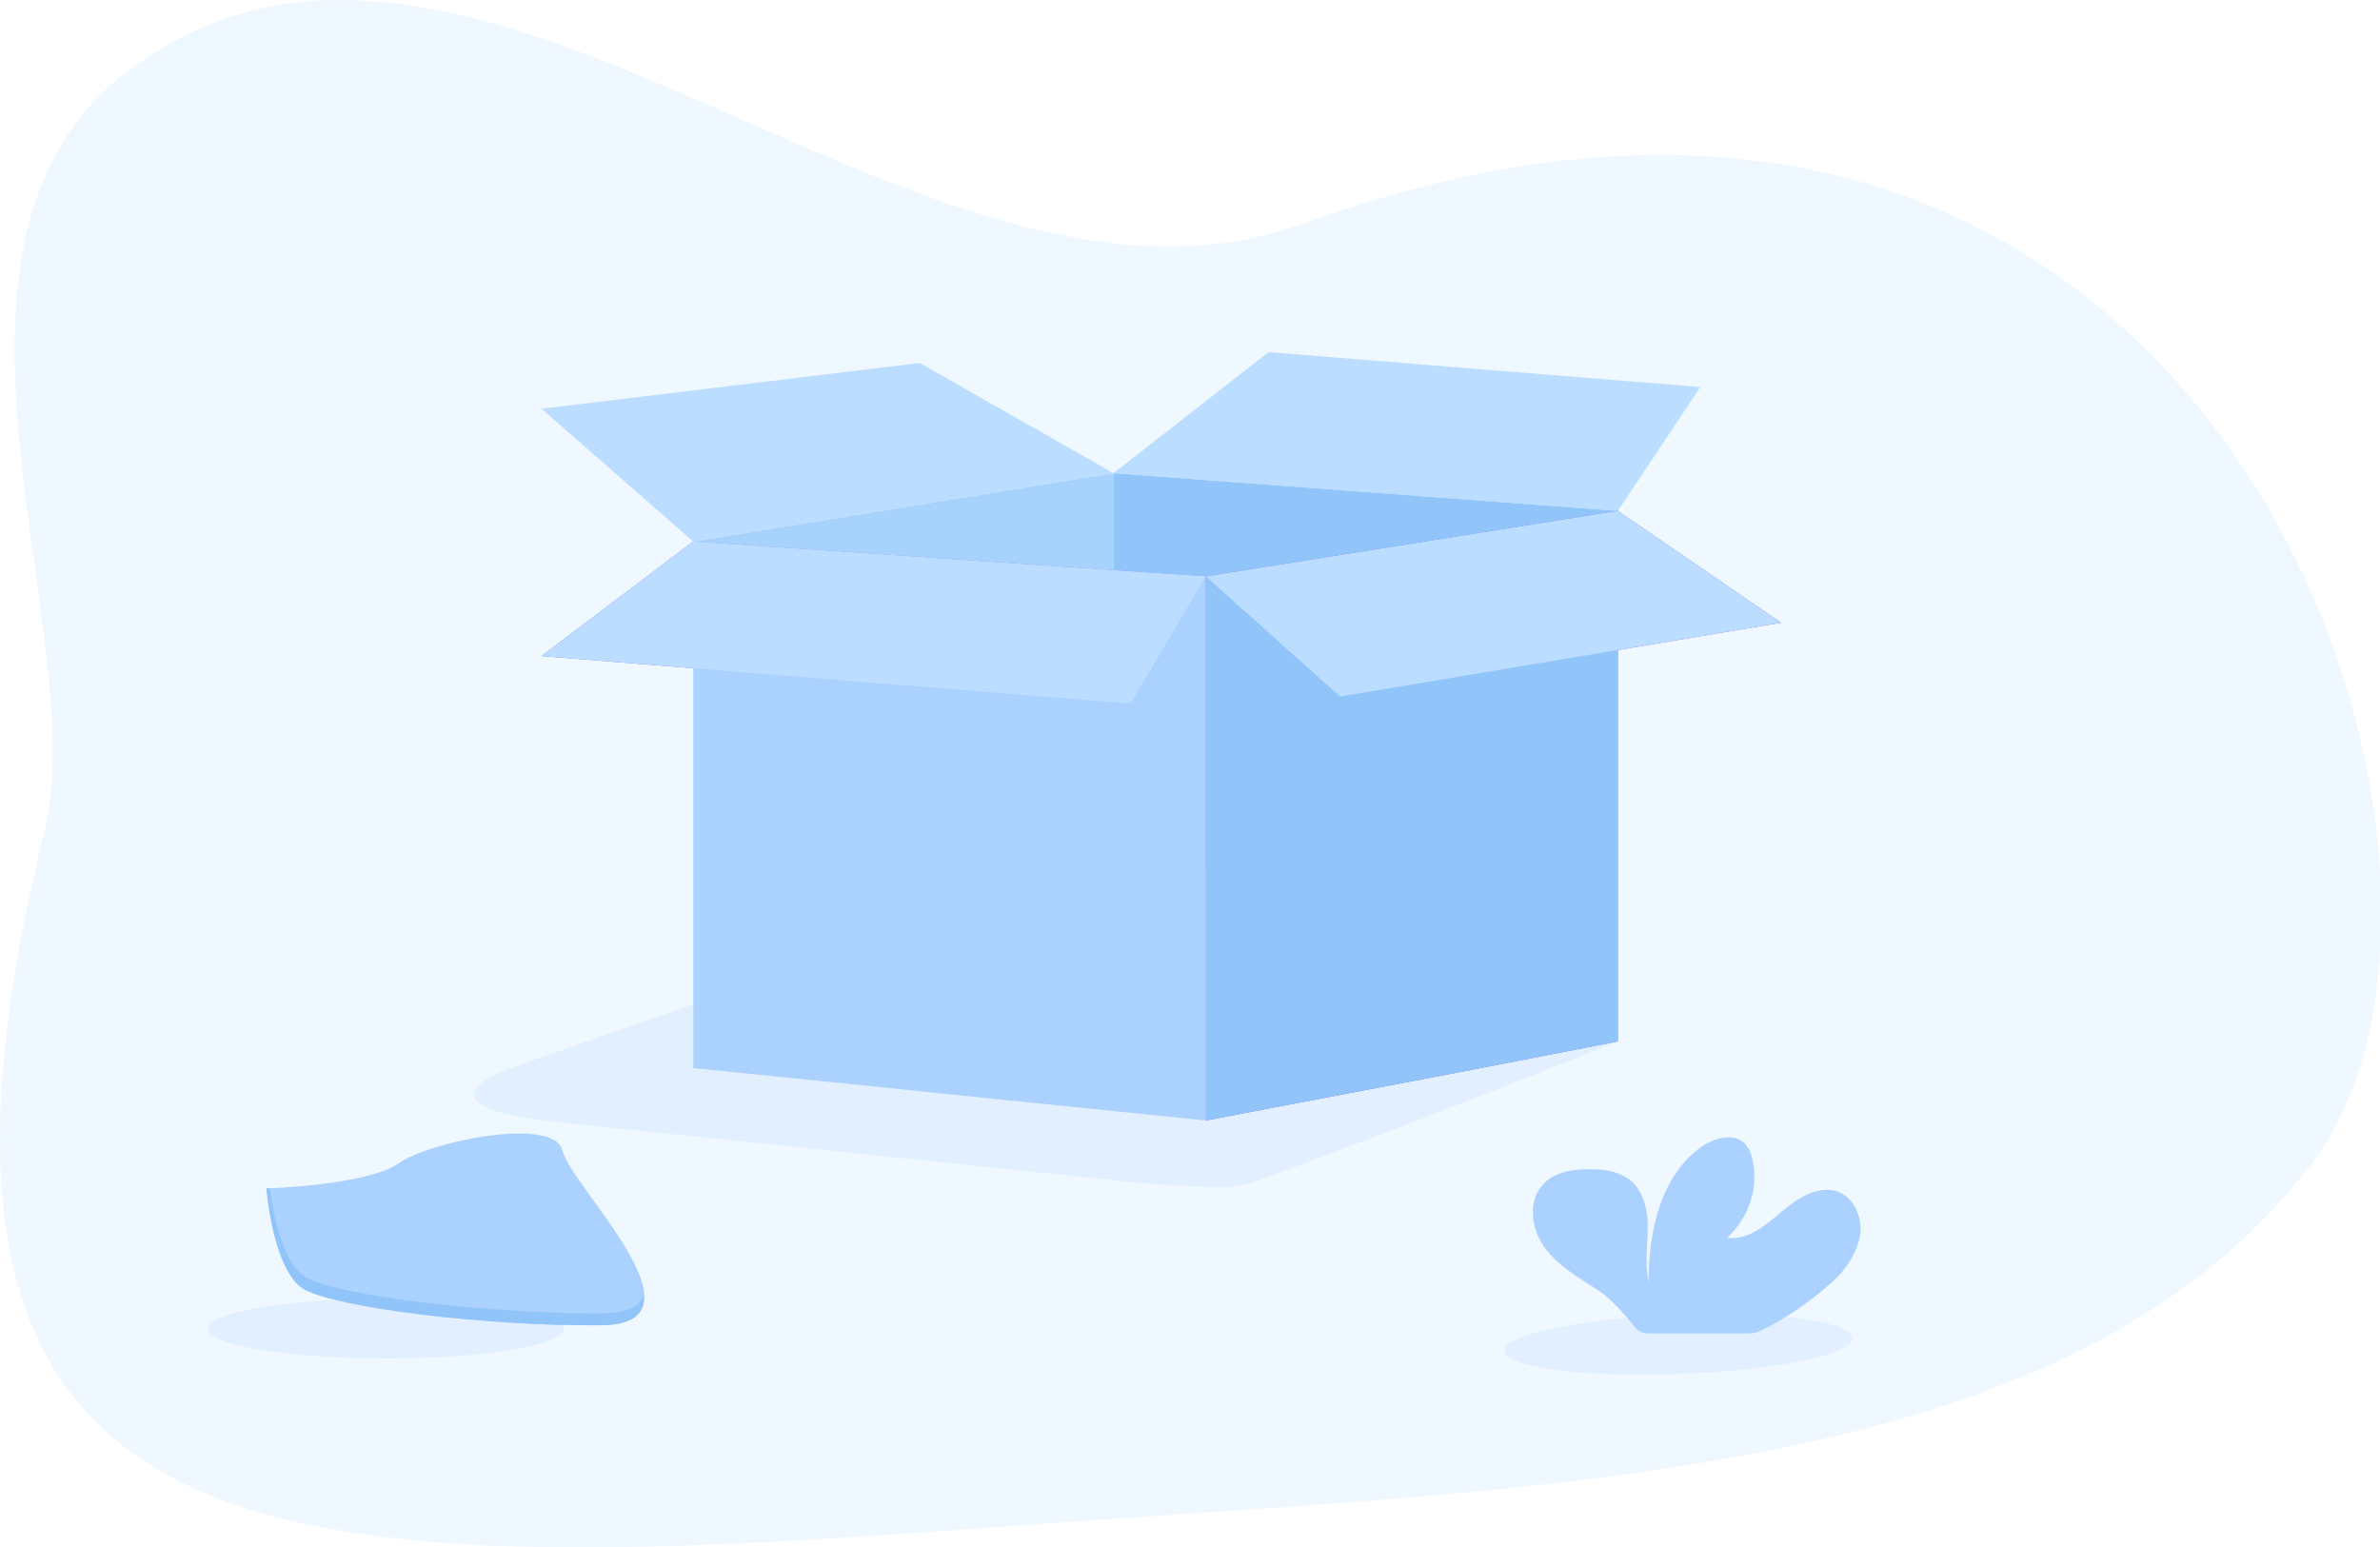 <?xml version="1.0" standalone="no"?><!DOCTYPE svg PUBLIC "-//W3C//DTD SVG 1.1//EN" "http://www.w3.org/Graphics/SVG/1.1/DTD/svg11.dtd"><svg t="1757950502703" class="icon" viewBox="0 0 1575 1024" version="1.1" xmlns="http://www.w3.org/2000/svg" p-id="11922" xmlns:xlink="http://www.w3.org/1999/xlink" width="307.617" height="200"><path d="M1531.072 768.067c-161.744 215.368-510.192 215.477-864.307 241.962-490.464 36.621-760.001 36.621-637.276-460.055C61.642 420.055-65.661 159.564 85.511 46.322c228.229-171.008 523.162 193.897 777.44 101.581 608.175-220.818 813.625 426.377 668.121 620.165z" fill="#63ABFF" opacity=".1" p-id="11923"></path><path d="M995.484 893.997a19.51 115.314 87.856 1 0 230.466-8.628 19.51 115.314 87.856 1 0-230.466 8.628Z" fill="#ABD1FF" opacity=".2" p-id="11924"></path><path d="M1210.636 850.029c9.482-7.847 16.785-18.311 19.946-30.409 2.616-12.098-2.616-26.267-14.169-30.954-13.079-4.687-26.812 4.251-37.275 13.079-10.463 8.937-22.561 19.401-36.185 17.33 14.169-13.079 21.035-32.48 16.785-51.444-0.545-3.706-2.071-7.302-4.687-10.463-7.302-7.847-19.946-4.251-28.883 1.526-27.248 19.401-35.204 56.131-35.204 89.7-2.616-12.098-0.545-24.632-0.545-36.73 0-12.098-3.706-26.267-14.169-32.48-6.213-3.706-13.624-5.341-20.926-5.341-12.098-0.545-26.267 1.09-34.115 9.918-10.463 11.008-7.847 29.864 1.09 41.962 8.937 12.098 22.561 19.946 35.64 28.338 7.52 4.687 18.747 17.439 23.978 24.087 2.071 2.725 5.232 4.251 8.61 4.251h66.921c2.834 0 5.668-0.654 8.174-1.962 16.894-8.392 31.826-18.747 45.014-30.409z" fill="#ABD1FF" p-id="11925"></path><path d="M137.827 879.239a117.711 19.728 0 1 0 235.423 0 117.711 19.728 0 1 0-235.423 0Z" fill="#ABD1FF" opacity=".2" p-id="11926"></path><path d="M176.301 786.486s67.357-2.18 87.521-16.676c20.164-14.387 103.215-31.499 108.447-8.283s101.036 115.096 24.959 115.532c-76.076 0.436-176.24-11.771-196.404-24.087s-24.523-66.485-24.523-66.485z" fill="#ABD1FF" p-id="11927"></path><path d="M398.536 869.102c-75.64 0.436-176.24-11.771-196.404-24.087-15.259-9.155-21.471-42.834-23.651-58.638h-2.18s4.36 54.278 24.523 66.485 120.763 24.959 196.404 24.087c21.907 0 29.319-7.847 28.883-19.728-3.052 7.52-11.444 11.88-27.575 11.88z" fill="#91C5F9" p-id="11928"></path><path d="M358.427 741.473c-66.267-9.155-47.847-25.613-15.259-36.512 12.752-4.251 320.437-112.262 320.437-112.262l406.976 96.458c-0.654 0.218-121.962 49.264-232.153 89.918-21.689 7.956-24.087 7.629-79.891 4.142l-400.11-41.744z" fill="#ABD1FF" opacity=".2" p-id="11929"></path><path d="M458.809 358.366l278.039-45.232v263.325l-263.979-13.733z" fill="#BBDDFF" opacity=".05" p-id="11930"></path><path d="M736.847 313.134l333.734 24.959-18.42 229.319-315.314 9.046z" fill="#BBDDFF" opacity=".1" p-id="11931"></path><path d="M839.518 233.025l-102.67 80.109 333.734 24.959 54.605-81.962z" fill="#BBDDFF" p-id="11932"></path><path d="M358.427 270.518l250.246-30.3 128.175 72.916-278.039 45.232z" fill="#BBDDFF" p-id="11933"></path><path d="M699.027 455.151c-4.36 15.477-16.567 38.692-28.883 55.586l-13.733-12.643 22.779-48.392c0.327-0.327 7.847 1.853 19.837 5.45z" opacity=".1" p-id="11934"></path><path d="M458.809 358.366l278.039-45.232v263.325l-263.979-13.733z" fill="#A7D2FC" p-id="11935"></path><path d="M736.847 313.134l333.734 24.959-18.42 229.319-315.314 9.046z" fill="#91C5F9" p-id="11936"></path><path d="M1070.581 338.093v351.063l-104.305 20.273-51.008 9.7-117.275 22.343V381.472zM358.427 434.115l100.382-75.749L797.992 381.472l-49.918 84.142z" fill="#6C63FF" p-id="11937"></path><path d="M1070.581 338.093L797.992 381.472l88.828 79.455 291.772-48.828z" fill="#6C63FF" p-id="11938"></path><path d="M797.992 381.472v360.001l-130.463-13.297-56.349-5.777-17.33-1.853-56.676-5.777-78.365-7.956V358.366l278.039 19.074z" fill="#ABD1FF" p-id="11939"></path><path d="M1070.581 338.093v351.063l-104.305 20.273-51.008 9.7-117.275 22.343V381.472z" fill="#91C5F9" p-id="11940"></path><path d="M358.427 434.115l100.382-75.749L797.992 381.472l-49.918 84.142zM1070.581 338.093L797.992 381.472l88.828 79.455 291.772-48.828z" fill="#BBDDFF" p-id="11941"></path></svg>